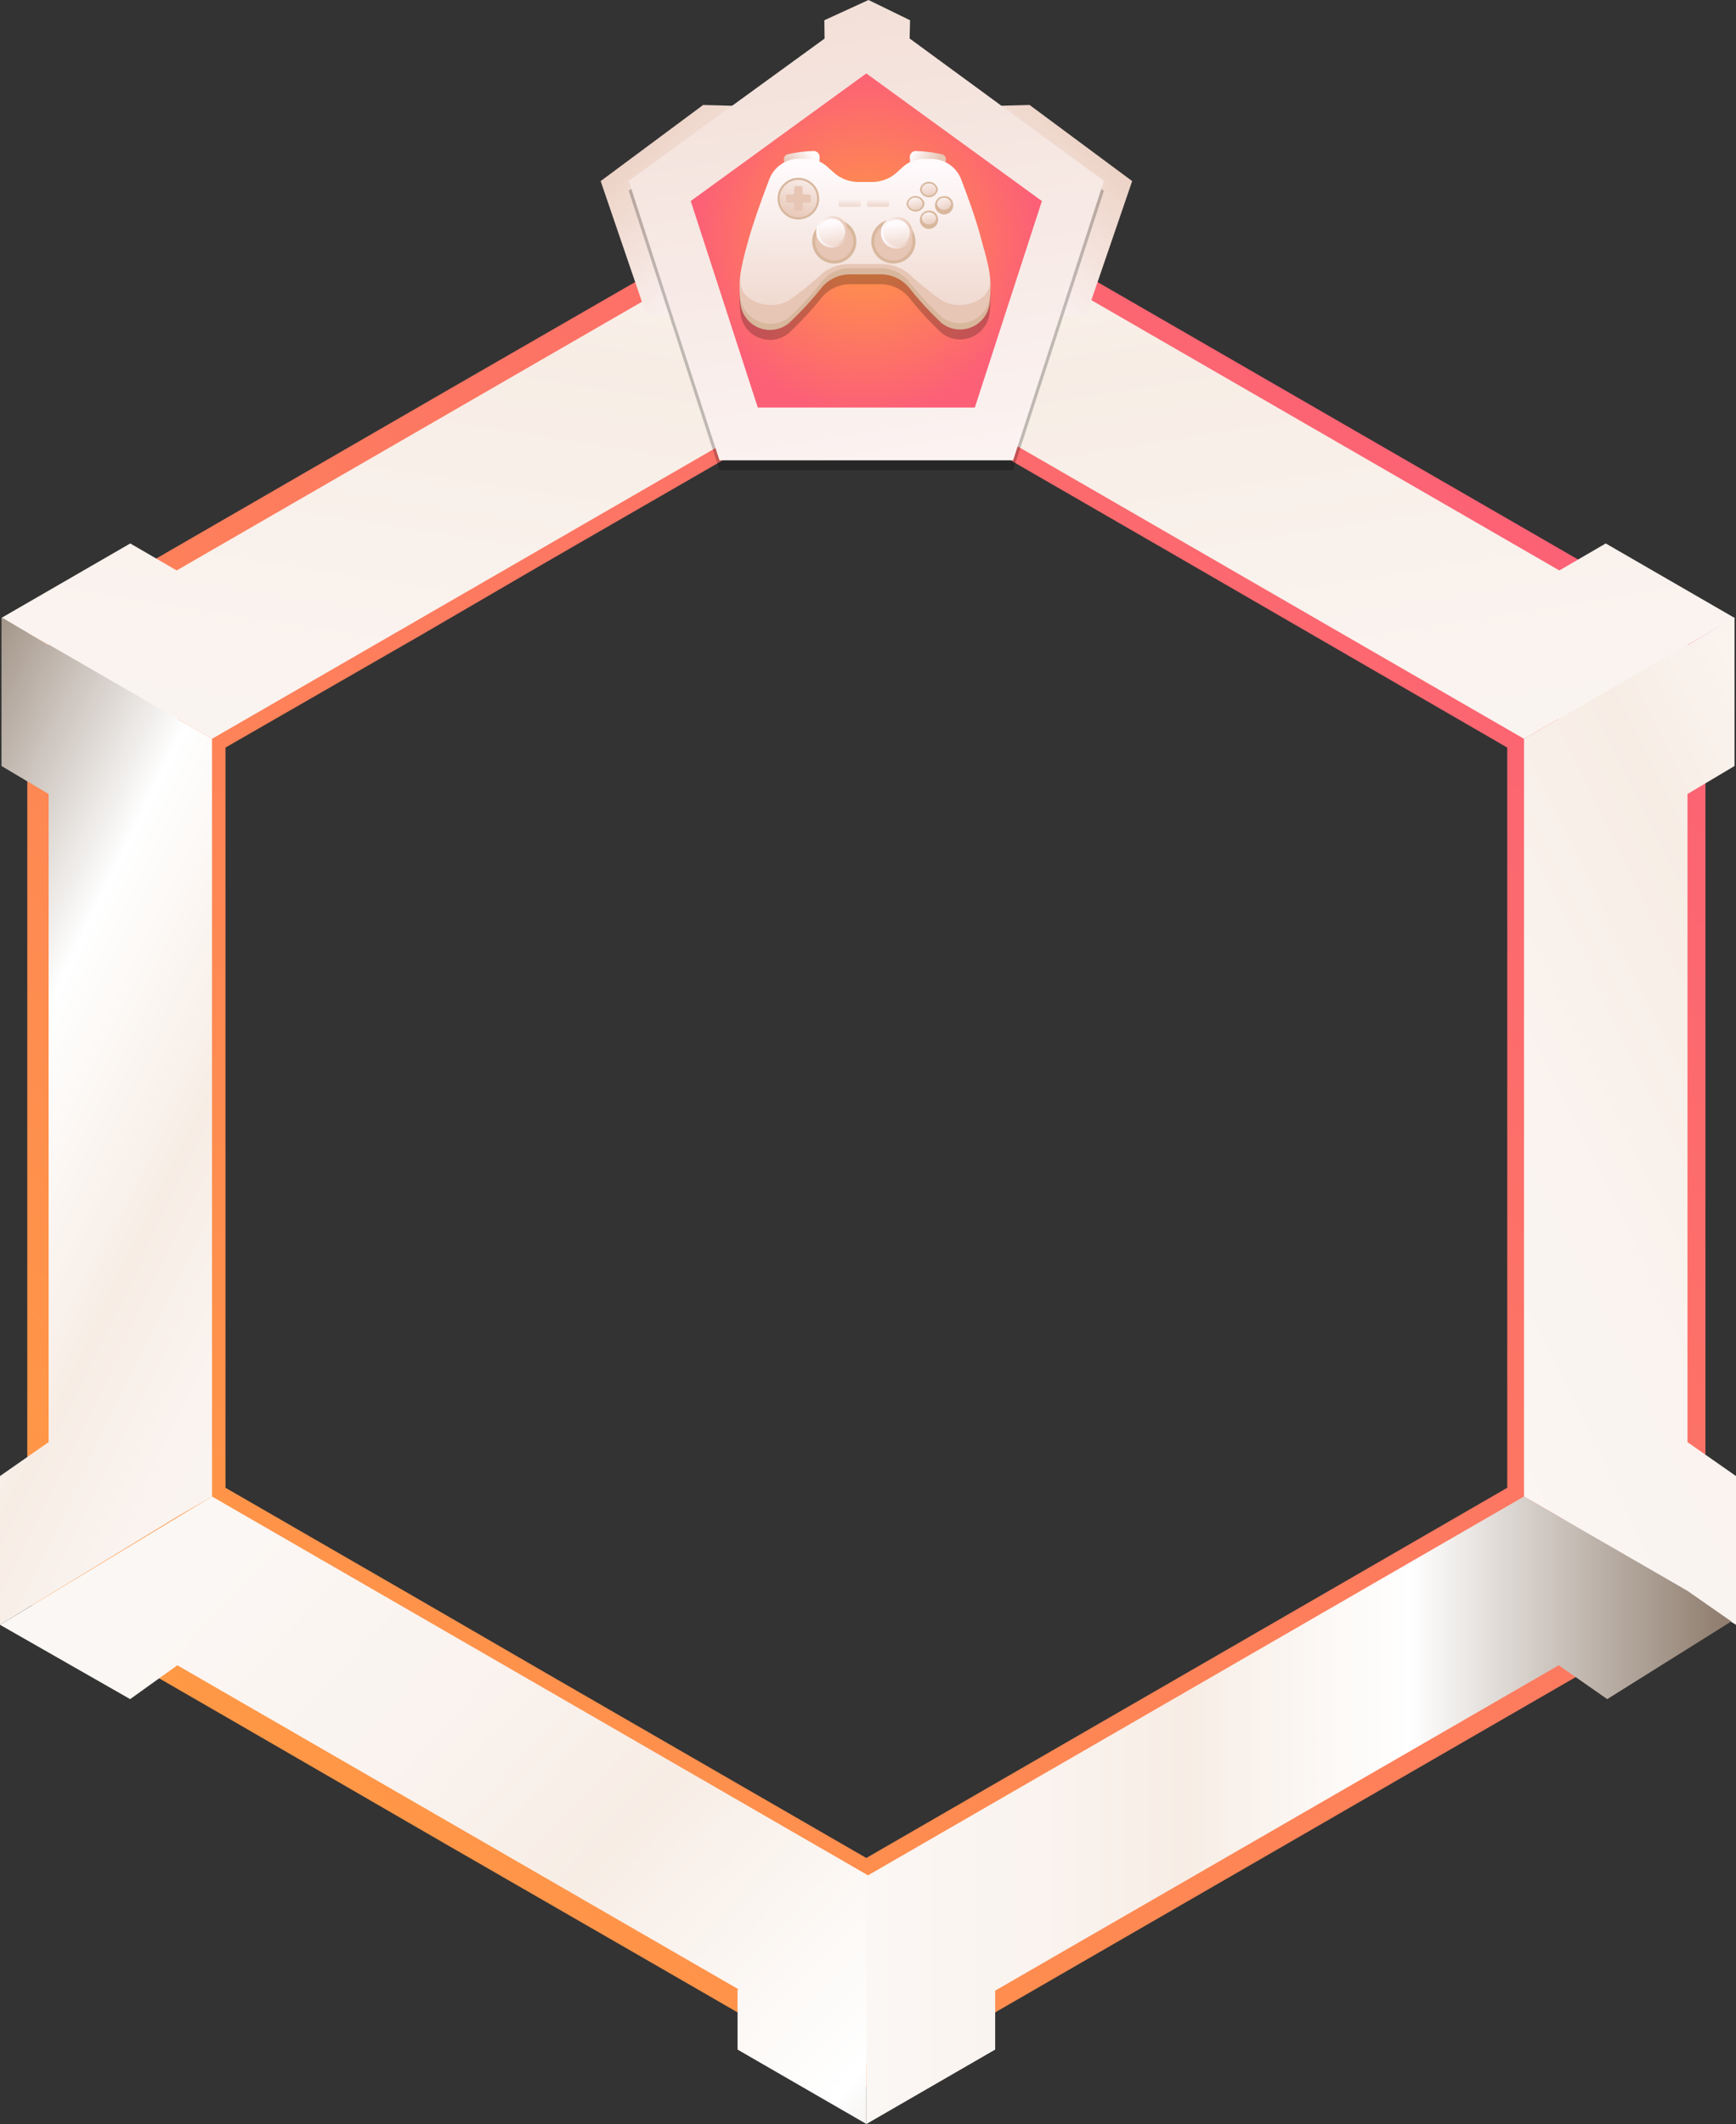 <svg xmlns="http://www.w3.org/2000/svg" xmlns:xlink="http://www.w3.org/1999/xlink" viewBox="0 0 175 214.06"><rect x="0" y="0" width="175" height="214.06" fill="#333333" stroke="none"/><defs><style>.cls-1{isolation:isolate;}.cls-2{fill:#dabca5;}.cls-10,.cls-2,.cls-3,.cls-4,.cls-6,.cls-8,.cls-9{fill-rule:evenodd;}.cls-3{fill:url(#linear-gradient);}.cls-4{fill:url(#linear-gradient-2);}.cls-5{fill:url(#linear-gradient-3);}.cls-6{fill:url(#linear-gradient-4);}.cls-7{fill:url(#linear-gradient-5);}.cls-8{fill:url(#linear-gradient-6);}.cls-9{fill:url(#linear-gradient-7);}.cls-10{fill:url(#linear-gradient-8);}.cls-11{fill:url(#linear-gradient-9);}.cls-12{fill:url(#linear-gradient-10);}.cls-13{mix-blend-mode:multiply;opacity:0.23;}.cls-14{fill:url(#linear-gradient-11);}.cls-15{fill:url(#radial-gradient);}.cls-16{fill:url(#linear-gradient-12);}.cls-17{fill:url(#linear-gradient-13);}.cls-18{fill:#d8b79d;}.cls-19{fill:url(#linear-gradient-14);}.cls-20{fill:#e7c6b5;}.cls-21{fill:url(#linear-gradient-15);}.cls-22{fill:url(#linear-gradient-16);}.cls-23{fill:url(#linear-gradient-17);}.cls-24{fill:url(#linear-gradient-18);}.cls-25{fill:url(#linear-gradient-19);}.cls-26{fill:url(#linear-gradient-20);}.cls-27{fill:url(#linear-gradient-21);}.cls-28{fill:url(#linear-gradient-22);}.cls-29{fill:url(#linear-gradient-23);}.cls-30{fill:url(#linear-gradient-24);}.cls-31{fill:url(#linear-gradient-25);}</style><linearGradient id="linear-gradient" x1="20.63" y1="179.35" x2="154.05" y2="45.93" gradientUnits="userSpaceOnUse"><stop offset="0" stop-color="#ff9a44"/><stop offset="1" stop-color="#fc6076"/></linearGradient><linearGradient id="linear-gradient-2" x1="23.69" y1="176.29" x2="150.99" y2="48.99" xlink:href="#linear-gradient"/><linearGradient id="linear-gradient-3" x1="140.19" y1="106.77" x2="109.4" y2="-89.62" gradientUnits="userSpaceOnUse"><stop offset="0" stop-color="#fbf7f4"/><stop offset="0.2" stop-color="#faf3ef"/><stop offset="0.37" stop-color="#f7ede5"/><stop offset="0.63" stop-color="#fff"/><stop offset="1" stop-color="#8d7b6c"/></linearGradient><linearGradient id="linear-gradient-4" x1="134.88" y1="132.52" x2="260.87" y2="71.06" xlink:href="#linear-gradient-3"/><linearGradient id="linear-gradient-5" x1="147.62" y1="106.77" x2="116.82" y2="-89.62" gradientTransform="matrix(-1, 0, 0, 1, 182.43, 0)" xlink:href="#linear-gradient-3"/><linearGradient id="linear-gradient-6" x1="142.3" y1="132.52" x2="206.99" y2="100.96" gradientTransform="matrix(-1, 0, 0, 1, 182.43, 0)" xlink:href="#linear-gradient-3"/><linearGradient id="linear-gradient-7" x1="22.84" y1="156.74" x2="118.05" y2="246.12" xlink:href="#linear-gradient-3"/><linearGradient id="linear-gradient-8" x1="87.34" y1="182.44" x2="174.53" y2="182.44" xlink:href="#linear-gradient-3"/><linearGradient id="linear-gradient-9" x1="77.77" y1="29.03" x2="59.04" y2="10.84" gradientUnits="userSpaceOnUse"><stop offset="0" stop-color="#fffbfd"/><stop offset="1" stop-color="#e7c6b5"/></linearGradient><linearGradient id="linear-gradient-10" x1="204.63" y1="29.03" x2="185.91" y2="10.84" gradientTransform="matrix(-1, 0, 0, 1, 301.54, 0)" xlink:href="#linear-gradient-9"/><linearGradient id="linear-gradient-11" x1="95.11" y1="67.86" x2="74.34" y2="-64.6" xlink:href="#linear-gradient-9"/><radialGradient id="radial-gradient" cx="87.33" cy="24.24" r="17.27" xlink:href="#linear-gradient"/><linearGradient id="linear-gradient-12" x1="82.03" y1="15.71" x2="80.24" y2="17.4" xlink:href="#linear-gradient-9"/><linearGradient id="linear-gradient-13" x1="91.79" y1="15.69" x2="93.89" y2="17.11" xlink:href="#linear-gradient-9"/><linearGradient id="linear-gradient-14" x1="87.3" y1="16.4" x2="87.18" y2="39.51" xlink:href="#linear-gradient-9"/><linearGradient id="linear-gradient-15" x1="82.29" y1="23.36" x2="85.48" y2="23.36" xlink:href="#linear-gradient-9"/><linearGradient id="linear-gradient-16" x1="83.77" y1="22.49" x2="84.23" y2="26.17" xlink:href="#linear-gradient-9"/><linearGradient id="linear-gradient-17" x1="88.8" y1="23.46" x2="91.99" y2="23.46" xlink:href="#linear-gradient-9"/><linearGradient id="linear-gradient-18" x1="90.29" y1="22.58" x2="90.74" y2="26.26" xlink:href="#linear-gradient-9"/><linearGradient id="linear-gradient-19" x1="93.4" y1="17.84" x2="93.83" y2="20.15" xlink:href="#linear-gradient-9"/><linearGradient id="linear-gradient-20" x1="93.46" y1="21.08" x2="93.8" y2="22.87" xlink:href="#linear-gradient-9"/><linearGradient id="linear-gradient-21" x1="94.83" y1="19.47" x2="95.5" y2="21.57" xlink:href="#linear-gradient-9"/><linearGradient id="linear-gradient-22" x1="92.1" y1="19.68" x2="92.49" y2="21.47" xlink:href="#linear-gradient-9"/><linearGradient id="linear-gradient-23" x1="81.45" y1="16.09" x2="79.93" y2="22.24" xlink:href="#linear-gradient-9"/><linearGradient id="linear-gradient-24" x1="85.66" y1="19.8" x2="85.64" y2="21.34" xlink:href="#linear-gradient-9"/><linearGradient id="linear-gradient-25" x1="88.52" y1="19.84" x2="88.5" y2="21.21" xlink:href="#linear-gradient-9"/></defs><g class="cls-1"><g id="Layer_2" data-name="Layer 2"><g id="Layer_1-2" data-name="Layer 1"><path class="cls-2" d="M87.5,17.25,128.81,41.1,170.11,65v95.38l-41.3,23.85L87.5,208,46.2,184.18,4.9,160.33V65L46.2,41.1,87.5,17.25Zm0,19,33.07,19.09,33.06,19.09v76.36l-33.06,19.09L87.5,189,54.44,169.91,21.37,150.82V74.46L54.44,55.37,87.5,36.28Z"/><path class="cls-3" d="M129.63,39.39,108.48,27.18,87.34,15,66.19,27.18,45,39.39,2.75,63.8h0v97.67h0L23.9,173.68,45,185.89,66.19,198.1l21.15,12.21,21.14-12.21,21.15-12.21,21.14-12.21,21.15-12.21h0V63.8h0Zm25.42,34.15v78.19l-18.14,10.48-15.72,9.07-16.93,9.77-16.92,9.78-7.86-4.54-26-15-14.13-8.16L19.62,151.73V73.54L40.29,61.61,53.48,54,77.11,40.36l10.23-5.91L121.19,54Z"/><path class="cls-4" d="M127.69,42.75,107.51,31.1,87.34,19.45,67.16,31.1,47,42.75,6.63,66h0v93.19h0l20.18,11.65L47,182.53l20.18,11.65,20.18,11.65,20.17-11.65,20.18-11.65,20.17-11.65L168,159.23h0V66h0Zm24.25,32.59v74.6l-17.31,10-15,8.66-16.15,9.32-16.15,9.33-7.5-4.33L55,168.59,41.55,160.8,22.73,149.94V75.34L42.45,64,55,56.69l22.54-13L87.34,38l32.3,18.65Z"/><polygon class="cls-5" points="174.85 62.27 161.87 54.77 157.19 57.49 128.81 41.1 100.49 24.75 100.49 20.16 87.5 12.66 87.5 17.25 87.5 17.25 87.5 26.77 87.5 36.28 120.57 55.37 153.63 74.46 157.12 72.44 157.12 72.52 174.85 62.27"/><polygon class="cls-6" points="170.11 145.34 170.11 112.64 170.11 80.02 174.85 77.2 174.85 62.21 170.11 65.03 170.11 64.95 161.87 69.7 153.63 74.46 153.63 112.64 153.63 150.82 157.13 152.84 157.13 152.84 175 163.75 175 148.76 170.11 145.34"/><polygon class="cls-7" points="0.15 62.27 13.13 54.77 17.81 57.49 46.2 41.1 74.52 24.75 74.52 20.16 87.5 12.66 87.5 17.25 87.5 17.25 87.5 26.77 87.5 36.28 54.44 55.37 21.37 74.46 17.88 72.44 17.88 72.52 0.15 62.27"/><polygon class="cls-8" points="4.9 145.34 4.9 112.64 4.9 80.02 0.15 77.2 0.15 62.21 4.9 65.03 4.9 64.95 13.13 69.7 21.37 74.46 21.37 112.64 21.37 150.82 17.88 152.84 17.88 152.84 0 163.75 0 148.76 4.9 145.34"/><polygon class="cls-9" points="54.44 169.91 21.37 150.82 0 163.75 13.12 171.24 17.88 167.83 17.88 167.83 46.2 184.18 74.44 200.48 74.35 200.53 74.35 206.56 87.34 214.06 87.34 207.93 87.5 208.02 87.5 198.51 87.5 189 54.44 169.91"/><polygon class="cls-10" points="170.11 160.33 170.11 160.33 161.87 155.57 153.63 150.82 120.57 169.91 87.5 189 87.5 193.13 87.34 193.03 87.34 214.06 100.32 206.56 100.32 200.62 128.81 184.18 157.13 167.83 157.13 167.83 162.02 171.24 174.53 163.41 170.11 160.33"/><polygon class="cls-11" points="74.25 10.67 70.88 10.58 60.55 18.25 65.16 31.73 68.21 31.73 63.79 18.25 74.25 10.67"/><polygon class="cls-12" points="100.42 10.67 103.79 10.58 114.13 18.25 109.51 31.73 106.46 31.73 110.88 18.25 100.42 10.67"/><g class="cls-13"><polygon points="87.55 1 83.1 3.04 83.12 4.89 63.38 19.23 72.53 47.39 102.13 47.39 111.28 19.23 91.7 4.88 91.74 3.04 87.55 1"/></g><polygon class="cls-14" points="87.55 0 83.1 2.04 83.12 3.89 63.38 18.23 72.53 46.39 102.13 46.39 111.28 18.23 91.7 3.88 91.74 2.04 87.55 0"/><polygon class="cls-15" points="87.33 7.4 69.63 20.26 76.39 41.07 98.27 41.07 105.03 20.26 87.33 7.4"/><g class="cls-13"><path d="M79.45,16.54a13.61,13.61,0,0,1,2.63-.32.61.61,0,0,1,.54.67,11.7,11.7,0,0,1-.25,2.22,12.12,12.12,0,0,0-3.23-.4,8.43,8.43,0,0,0-.12-1.6A.52.52,0,0,1,79.45,16.54Z"/><path d="M94.89,16.54a13.61,13.61,0,0,0-2.63-.32.61.61,0,0,0-.54.67A11.7,11.7,0,0,0,92,19.11a12.12,12.12,0,0,1,3.23-.4,8.43,8.43,0,0,1,.12-1.6A.51.51,0,0,0,94.89,16.54Z"/><path d="M99.6,28.4c-.21-1-.52-2-.78-3-.54-1.94-1.23-3.84-1.95-5.72a3.2,3.2,0,0,0-3-2h-.73a3.2,3.2,0,0,0-2.14.82l-.55.5a3.71,3.71,0,0,1-2.48,1H86.47A3.7,3.7,0,0,1,84,19l-.56-.5a3.18,3.18,0,0,0-2.14-.82h-.72a3.2,3.2,0,0,0-3,2c-.72,1.88-1.41,3.78-2,5.72-.26.92-.56,1.94-.77,3a8.84,8.84,0,0,0-.12,3.5,3,3,0,0,0,4.81,1.69A34,34,0,0,0,82.82,30a3.69,3.69,0,0,1,2.85-1.35H88.8A3.7,3.7,0,0,1,91.65,30a31.94,31.94,0,0,0,3.26,3.55,3,3,0,0,0,4.8-1.69A8.65,8.65,0,0,0,99.6,28.4Z"/><path d="M99.6,27.74c-.21-1-.52-2-.78-3-.54-1.94-1.23-3.84-1.95-5.72a3.2,3.2,0,0,0-3-2h-.73a3.2,3.2,0,0,0-2.14.82l-.55.5a3.71,3.71,0,0,1-2.48,1H86.47a3.7,3.7,0,0,1-2.47-1l-.56-.5A3.18,3.18,0,0,0,81.3,17h-.72a3.2,3.2,0,0,0-3,2c-.72,1.88-1.41,3.78-2,5.72-.26.92-.56,1.94-.77,3a8.84,8.84,0,0,0-.12,3.5,3,3,0,0,0,4.81,1.69,34,34,0,0,0,3.26-3.55A3.69,3.69,0,0,1,85.67,28H88.8a3.7,3.7,0,0,1,2.85,1.35,31.94,31.94,0,0,0,3.26,3.55,3,3,0,0,0,4.8-1.69A8.65,8.65,0,0,0,99.6,27.74Z"/><path d="M99.71,30c-.44,1.53-3.11,2.32-4.8,1.25a28.48,28.48,0,0,1-3.26-2.63,4.26,4.26,0,0,0-2.85-1H85.67a4.24,4.24,0,0,0-2.85,1,30.33,30.33,0,0,1-3.26,2.63c-1.7,1.07-4.37.28-4.81-1.25a4.08,4.08,0,0,1-.11-.59,6.83,6.83,0,0,0,.11,1.87,3,3,0,0,0,4.81,1.69,34,34,0,0,0,3.26-3.55A3.69,3.69,0,0,1,85.67,28H88.8a3.7,3.7,0,0,1,2.85,1.35,31.94,31.94,0,0,0,3.26,3.55,3,3,0,0,0,4.8-1.69,6.83,6.83,0,0,0,.11-1.87A3.06,3.06,0,0,1,99.71,30Z"/><circle cx="84.1" cy="25.33" r="2.23"/><circle cx="84.1" cy="25.33" r="1.92"/><circle cx="83.88" cy="24.36" r="1.6"/><path d="M85.2,24.36a1.32,1.32,0,1,0-1.32,1.32A1.32,1.32,0,0,0,85.2,24.36Z"/><circle cx="90.06" cy="25.33" r="2.23"/><circle cx="90.06" cy="25.33" r="1.92"/><circle cx="90.4" cy="24.46" r="1.6"/><path d="M91.71,24.46a1.32,1.32,0,1,0-1.31,1.31A1.31,1.31,0,0,0,91.71,24.46Z"/><path d="M94.55,20.1a.92.92,0,0,1-1.82,0,.92.92,0,0,1,1.82,0Z"/><ellipse cx="93.64" cy="20.1" rx="0.72" ry="0.61"/><path d="M94.55,23a.92.92,0,1,1-.91-.77A.85.85,0,0,1,94.55,23Z"/><ellipse cx="93.64" cy="23.01" rx="0.72" ry="0.61"/><path d="M96.08,21.54a.92.92,0,1,1-.91-.77A.85.85,0,0,1,96.08,21.54Z"/><path d="M95.89,21.54a.73.73,0,0,1-1.44,0,.73.73,0,0,1,1.44,0Z"/><path d="M93.2,21.54a.92.92,0,0,1-1.82,0,.92.92,0,0,1,1.82,0Z"/><path d="M93,21.54a.67.67,0,0,1-.72.61.68.68,0,0,1-.73-.61.69.69,0,0,1,.73-.62A.68.68,0,0,1,93,21.54Z"/><circle cx="80.48" cy="21.02" r="2.1"/><circle cx="80.48" cy="21.02" r="1.89"/><path d="M81.58,20.6h-.52a.16.16,0,0,1-.16-.16v-.52a.16.16,0,0,0-.16-.16h-.52a.16.16,0,0,0-.16.16v.52a.16.16,0,0,1-.16.16h-.51a.16.16,0,0,0-.16.16v.51a.16.16,0,0,0,.16.16h.51a.16.16,0,0,1,.16.16v.52a.16.16,0,0,0,.16.16h.52a.16.16,0,0,0,.16-.16v-.52a.16.16,0,0,1,.16-.16h.52a.16.16,0,0,0,.16-.16v-.51A.16.16,0,0,0,81.58,20.6Z"/><rect x="84.54" y="20.99" width="2.23" height="0.84" rx="0.15"/><rect x="87.4" y="20.99" width="2.23" height="0.84" rx="0.15"/></g><path class="cls-16" d="M79.45,15.54a13.61,13.61,0,0,1,2.63-.32.61.61,0,0,1,.54.67,11.7,11.7,0,0,1-.25,2.22,12.12,12.12,0,0,0-3.23-.4,8.43,8.43,0,0,0-.12-1.6A.52.52,0,0,1,79.45,15.54Z"/><path class="cls-17" d="M94.89,15.54a13.61,13.61,0,0,0-2.63-.32.61.61,0,0,0-.54.67A11.7,11.7,0,0,0,92,18.11a12.12,12.12,0,0,1,3.23-.4,8.43,8.43,0,0,1,.12-1.6A.51.51,0,0,0,94.89,15.54Z"/><path class="cls-18" d="M99.6,27.4c-.21-1-.52-2-.78-3-.54-1.94-1.23-3.84-1.95-5.72a3.2,3.2,0,0,0-3-2h-.73a3.2,3.2,0,0,0-2.14.82l-.55.5a3.71,3.71,0,0,1-2.48,1H86.47A3.7,3.7,0,0,1,84,18l-.56-.5a3.18,3.18,0,0,0-2.14-.82h-.72a3.2,3.2,0,0,0-3,2c-.72,1.88-1.41,3.78-2,5.72-.26.92-.56,1.94-.77,3a8.84,8.84,0,0,0-.12,3.5,3,3,0,0,0,4.81,1.69A34,34,0,0,0,82.82,29a3.69,3.69,0,0,1,2.85-1.35H88.8A3.7,3.7,0,0,1,91.65,29a31.94,31.94,0,0,0,3.26,3.55,3,3,0,0,0,4.8-1.69A8.65,8.65,0,0,0,99.6,27.4Z"/><path class="cls-19" d="M99.6,26.74c-.21-1-.52-2-.78-3-.54-1.94-1.23-3.84-1.95-5.72a3.2,3.2,0,0,0-3-2h-.73a3.2,3.2,0,0,0-2.14.82l-.55.5a3.71,3.71,0,0,1-2.48,1H86.47a3.7,3.7,0,0,1-2.47-1l-.56-.5A3.18,3.18,0,0,0,81.3,16h-.72a3.2,3.2,0,0,0-3,2c-.72,1.88-1.41,3.78-2,5.72-.26.92-.56,1.94-.77,3a8.84,8.84,0,0,0-.12,3.5,3,3,0,0,0,4.81,1.69,34,34,0,0,0,3.26-3.55A3.69,3.69,0,0,1,85.67,27H88.8a3.7,3.7,0,0,1,2.85,1.35,31.94,31.94,0,0,0,3.26,3.55,3,3,0,0,0,4.8-1.69A8.65,8.65,0,0,0,99.6,26.74Z"/><path class="cls-20" d="M99.71,29c-.44,1.53-3.11,2.32-4.8,1.25a28.48,28.48,0,0,1-3.26-2.63,4.26,4.26,0,0,0-2.85-1H85.67a4.24,4.24,0,0,0-2.85,1,30.33,30.33,0,0,1-3.26,2.63c-1.7,1.07-4.37.28-4.81-1.25a4.08,4.08,0,0,1-.11-.59,6.83,6.83,0,0,0,.11,1.87,3,3,0,0,0,4.81,1.69,34,34,0,0,0,3.26-3.55A3.69,3.69,0,0,1,85.67,27H88.8a3.7,3.7,0,0,1,2.85,1.35,31.94,31.94,0,0,0,3.26,3.55,3,3,0,0,0,4.8-1.69,6.83,6.83,0,0,0,.11-1.87A3.06,3.06,0,0,1,99.71,29Z"/><circle class="cls-18" cx="84.1" cy="24.33" r="2.23"/><circle class="cls-20" cx="84.1" cy="24.33" r="1.92"/><circle class="cls-21" cx="83.88" cy="23.36" r="1.6"/><path class="cls-22" d="M85.2,23.36a1.32,1.32,0,1,0-1.32,1.32A1.32,1.32,0,0,0,85.2,23.36Z"/><circle class="cls-18" cx="90.06" cy="24.33" r="2.23"/><circle class="cls-20" cx="90.06" cy="24.33" r="1.92"/><circle class="cls-23" cx="90.4" cy="23.46" r="1.6"/><path class="cls-24" d="M91.71,23.46a1.32,1.32,0,1,0-1.31,1.31A1.31,1.31,0,0,0,91.71,23.46Z"/><path class="cls-18" d="M94.55,19.1a.92.92,0,0,1-1.82,0,.92.92,0,0,1,1.82,0Z"/><ellipse class="cls-25" cx="93.64" cy="19.1" rx="0.72" ry="0.61"/><path class="cls-18" d="M94.55,22a.92.92,0,1,1-.91-.77A.85.85,0,0,1,94.55,22Z"/><ellipse class="cls-26" cx="93.64" cy="22.01" rx="0.72" ry="0.61"/><path class="cls-18" d="M96.08,20.54a.92.92,0,1,1-.91-.77A.85.85,0,0,1,96.08,20.54Z"/><path class="cls-27" d="M95.89,20.54a.73.73,0,0,1-1.44,0,.73.73,0,0,1,1.44,0Z"/><path class="cls-18" d="M93.2,20.54a.92.92,0,0,1-1.82,0,.92.92,0,0,1,1.82,0Z"/><path class="cls-28" d="M93,20.54a.67.67,0,0,1-.72.61.68.68,0,0,1-.73-.61.69.69,0,0,1,.73-.62A.68.68,0,0,1,93,20.54Z"/><circle class="cls-18" cx="80.48" cy="20.02" r="2.1"/><circle class="cls-29" cx="80.48" cy="20.02" r="1.89"/><path class="cls-20" d="M81.58,19.6h-.52a.16.16,0,0,1-.16-.16v-.52a.16.16,0,0,0-.16-.16h-.52a.16.16,0,0,0-.16.16v.52a.16.16,0,0,1-.16.16h-.51a.16.16,0,0,0-.16.16v.51a.16.16,0,0,0,.16.16h.51a.16.16,0,0,1,.16.16v.52a.16.16,0,0,0,.16.16h.52a.16.16,0,0,0,.16-.16v-.52a.16.16,0,0,1,.16-.16h.52a.16.16,0,0,0,.16-.16v-.51A.16.16,0,0,0,81.58,19.6Z"/><rect class="cls-30" x="84.54" y="19.99" width="2.23" height="0.84" rx="0.15"/><rect class="cls-31" x="87.4" y="19.99" width="2.23" height="0.84" rx="0.15"/></g></g></g></svg>